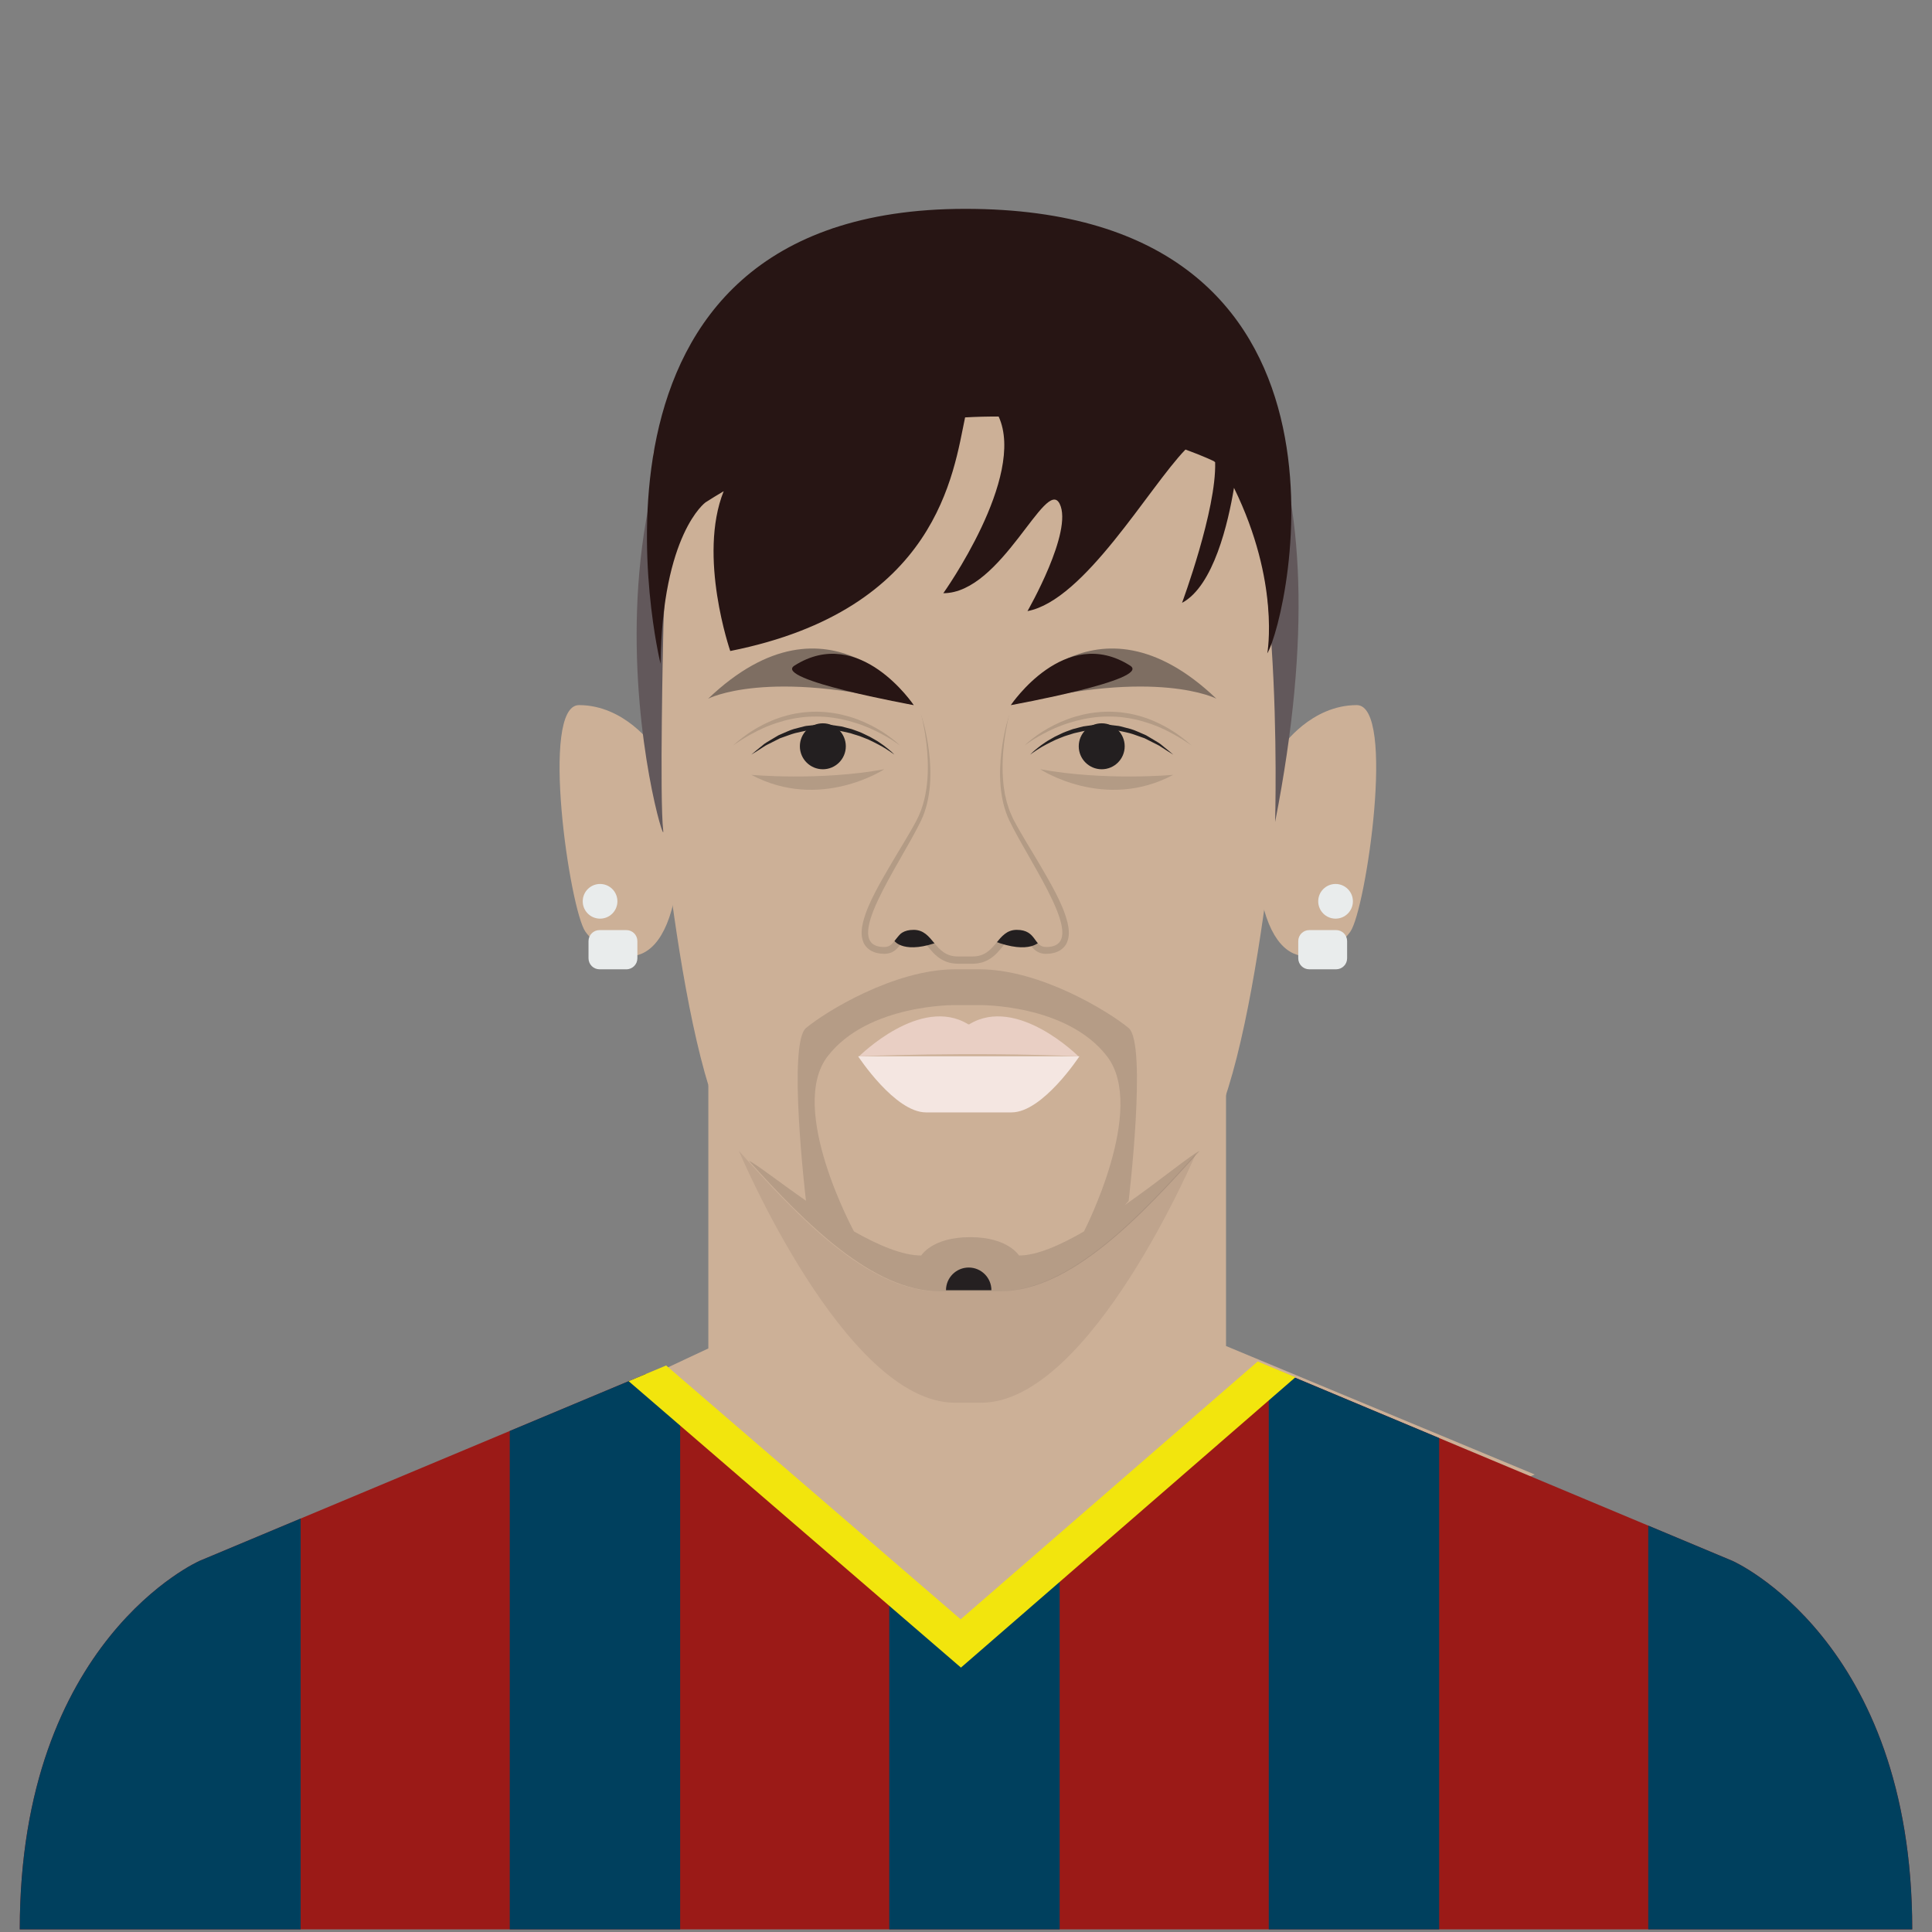 <?xml version="1.0" encoding="utf-8"?>
<!-- Generator: Adobe Illustrator 16.0.0, SVG Export Plug-In . SVG Version: 6.00 Build 0)  -->
<!DOCTYPE svg PUBLIC "-//W3C//DTD SVG 1.1//EN" "http://www.w3.org/Graphics/SVG/1.1/DTD/svg11.dtd">
<svg version="1.1" id="Layer_1" xmlns="http://www.w3.org/2000/svg" xmlns:xlink="http://www.w3.org/1999/xlink" x="0px" y="0px"
	 width="396.85px" height="396.851px" viewBox="0 0 396.85 396.851" enable-background="new 0 0 396.85 396.851"
	 xml:space="preserve">
	<rect x="0" y="0" width="396.85" height="396.851" fill="#808080" stroke="none"/>
	<defs>
	    <clipPath id="circle-clip">
	        <circle stroke="#000000" stroke-miterlimit="10" cx="200" cy="200" r="175" />
	    </clipPath>
	</defs>
<g>
	<rect width="400" height="400" class="player-bg" fill="rgba(0,0,0,0)"/>
	<polygon fill="#CCB097" points="315.246,302.87 200,352.479 87.088,304.354 145.5,276.979 145.5,222.897 251.836,222.897 
		251.836,276.482 	"/>
	<path fill="#BFA48D" d="M151.779,236.408c0,0,21.764,51.725,44.375,51.725h5.371c22.611,0,44.375-51.725,44.375-51.725H151.779z"/>
	<path fill="#CCB097" d="M263.707,149.918c0,0-5.371,72.923-17.523,86.49c-12.154,13.566-26.57,28.83-40.984,28.83h-12.436
		c-14.416,0-28.83-15.264-40.984-28.83c-12.154-13.567-17.525-86.49-17.525-86.49V92.823l32.855-33.635l53.025,2.261l40.18,35.473
		L263.707,149.918z"/>
	<path fill="#231F20" d="M194.316,265.025c0-2.574,2.09-4.663,4.664-4.663c2.576,0,4.664,2.089,4.664,4.663"/>
	<path fill="#E9CFC4" d="M221.512,216.971c0,0-12.627-12.595-22.424-6.564h-0.189c-9.799-6.03-22.424,6.564-22.424,6.564
		S199.09,215.999,221.512,216.971z"/>
	<path fill="#F4E6E1" d="M221.723,216.971c0,0-7.537,11.525-13.943,11.525s-5.465,0-5.465,0h-6.645c0,0,0.943,0-5.463,0
		s-13.943-11.525-13.943-11.525H221.723z"/>
	<path opacity="0.5" fill="#312D2E" d="M207.648,144.835c0,0,17.148-25.251,42.209-1.319
		C249.857,143.516,237.609,137.109,207.648,144.835z"/>
	<path fill="#231F20" d="M211.605,155.01c0,0,0.336-0.379,1.014-0.946c0.33-0.298,0.768-0.609,1.252-0.992
		c0.514-0.342,1.064-0.78,1.738-1.137c0.332-0.189,0.676-0.387,1.033-0.592c0.371-0.178,0.756-0.363,1.15-0.553
		c0.779-0.406,1.668-0.683,2.568-1.018c0.465-0.122,0.936-0.246,1.414-0.372l0.725-0.186l0.748-0.107
		c0.502-0.071,1.006-0.143,1.514-0.214l1.541-0.043c1.033-0.072,2.053,0.128,3.061,0.221c0.508,0.027,0.99,0.18,1.471,0.303
		c0.479,0.125,0.953,0.249,1.418,0.37c0.924,0.266,1.754,0.703,2.566,1.028c0.201,0.088,0.398,0.174,0.594,0.26
		c0.184,0.108,0.363,0.215,0.541,0.32c0.354,0.211,0.695,0.414,1.023,0.609c0.652,0.394,1.268,0.726,1.727,1.149
		c0.477,0.39,0.895,0.729,1.238,1.009c0.674,0.566,1.059,0.89,1.059,0.89s-0.428-0.267-1.176-0.733
		c-0.367-0.237-0.814-0.525-1.328-0.855c-0.492-0.359-1.137-0.617-1.795-0.967c-0.332-0.169-0.678-0.344-1.035-0.525
		c-0.178-0.091-0.359-0.183-0.545-0.276c-0.195-0.069-0.393-0.14-0.594-0.21c-0.809-0.261-1.633-0.619-2.523-0.854
		c-0.906-0.174-1.82-0.467-2.779-0.562c-0.963-0.075-1.934-0.259-2.916-0.177l-1.467,0.021c-0.486,0.063-0.969,0.126-1.447,0.188
		c-0.967,0.079-1.879,0.379-2.785,0.555c-0.871,0.306-1.754,0.499-2.533,0.843c-0.396,0.158-0.781,0.312-1.152,0.461
		c-0.361,0.176-0.711,0.345-1.047,0.508c-0.678,0.314-1.26,0.676-1.803,0.953c-0.516,0.322-0.982,0.582-1.338,0.838
		C212,154.695,211.605,155.01,211.605,155.01z"/>
	<path fill="#B39B85" d="M210.475,153.125c0,0,0.404-0.427,1.201-1.074c0.801-0.638,1.971-1.539,3.516-2.403
		c1.537-0.87,3.418-1.762,5.549-2.41c1.068-0.303,2.186-0.6,3.346-0.763c1.156-0.183,2.346-0.28,3.537-0.29
		c1.191,0.005,2.385,0.074,3.543,0.26c1.162,0.155,2.283,0.44,3.35,0.756c1.066,0.319,2.072,0.707,2.994,1.14
		c0.467,0.199,0.91,0.417,1.328,0.649c0.418,0.23,0.836,0.426,1.211,0.66c0.754,0.463,1.451,0.876,2.018,1.318
		c0.576,0.426,1.09,0.777,1.475,1.117c0.783,0.662,1.229,1.04,1.229,1.04s-0.488-0.321-1.342-0.883
		c-0.414-0.298-0.957-0.598-1.564-0.962c-0.6-0.378-1.324-0.716-2.082-1.137c-0.381-0.207-0.803-0.375-1.223-0.575
		c-0.422-0.203-0.865-0.39-1.332-0.556c-0.92-0.369-1.918-0.677-2.951-0.966c-1.039-0.28-2.129-0.498-3.244-0.646
		c-1.113-0.168-2.26-0.22-3.402-0.216c-1.143-0.003-2.287,0.079-3.402,0.244c-1.115,0.152-2.203,0.385-3.246,0.653
		c-1.033,0.298-2.037,0.59-2.961,0.951c-0.928,0.346-1.787,0.728-2.566,1.109c-1.557,0.769-2.818,1.494-3.662,2.064
		C210.938,152.764,210.475,153.125,210.475,153.125z"/>
	<circle fill="#231F20" cx="226.303" cy="153.293" r="4.719"/>
	<path fill="#B39B85" d="M213.678,158.012c0,0,13.189,8.682,27.322,1.145C241,159.156,227.059,160.449,213.678,158.012z"/>
	<path opacity="0.5" fill="#312D2E" d="M187.676,144.835c0,0-17.15-25.251-42.211-1.319
		C145.465,143.516,157.715,137.109,187.676,144.835z"/>
	<path fill="#231F20" d="M183.719,155.01c0,0-0.396-0.314-1.133-0.792c-0.355-0.256-0.822-0.516-1.338-0.838
		c-0.543-0.277-1.125-0.639-1.803-0.953c-0.334-0.163-0.684-0.332-1.045-0.508c-0.373-0.148-0.758-0.303-1.154-0.461
		c-0.779-0.344-1.662-0.537-2.531-0.843c-0.906-0.176-1.82-0.476-2.787-0.555c-0.479-0.062-0.961-0.125-1.445-0.188l-1.469-0.021
		c-0.982-0.082-1.953,0.102-2.914,0.177c-0.961,0.095-1.875,0.388-2.779,0.562c-0.891,0.234-1.715,0.593-2.525,0.854
		c-0.201,0.07-0.398,0.141-0.594,0.21c-0.184,0.094-0.365,0.186-0.545,0.276c-0.357,0.182-0.703,0.356-1.035,0.525
		c-0.658,0.35-1.301,0.607-1.795,0.967c-0.512,0.33-0.959,0.618-1.328,0.855c-0.748,0.467-1.176,0.733-1.176,0.733
		s0.387-0.323,1.061-0.89c0.344-0.28,0.76-0.619,1.238-1.009c0.457-0.424,1.072-0.756,1.725-1.149
		c0.328-0.195,0.67-0.398,1.023-0.609c0.178-0.105,0.359-0.212,0.541-0.32c0.195-0.086,0.395-0.172,0.594-0.26
		c0.812-0.325,1.645-0.763,2.566-1.028c0.467-0.121,0.939-0.245,1.42-0.37c0.48-0.123,0.961-0.275,1.471-0.303
		c1.006-0.093,2.027-0.293,3.059-0.221l1.541,0.043c0.508,0.071,1.014,0.143,1.514,0.214l0.748,0.107l0.725,0.186
		c0.479,0.126,0.951,0.25,1.416,0.372c0.898,0.335,1.789,0.611,2.568,1.018c0.395,0.189,0.777,0.375,1.148,0.553
		c0.357,0.205,0.703,0.402,1.033,0.592c0.674,0.356,1.227,0.795,1.738,1.137c0.486,0.383,0.922,0.694,1.252,0.992
		C183.383,154.631,183.719,155.01,183.719,155.01z"/>
	<path fill="#B39B85" d="M184.848,153.125c0,0-0.461-0.361-1.314-0.918c-0.846-0.57-2.107-1.296-3.664-2.064
		c-0.777-0.382-1.637-0.764-2.566-1.109c-0.924-0.361-1.926-0.653-2.959-0.951c-1.043-0.269-2.131-0.501-3.248-0.653
		c-1.115-0.165-2.258-0.247-3.402-0.244c-1.141-0.004-2.287,0.048-3.4,0.216c-1.117,0.148-2.207,0.366-3.244,0.646
		c-1.035,0.289-2.033,0.597-2.951,0.966c-0.467,0.166-0.912,0.353-1.332,0.556c-0.422,0.2-0.844,0.368-1.223,0.575
		c-0.76,0.421-1.484,0.759-2.084,1.137c-0.605,0.364-1.15,0.664-1.562,0.962c-0.855,0.562-1.344,0.883-1.344,0.883
		s0.447-0.378,1.229-1.04c0.387-0.34,0.9-0.691,1.477-1.117c0.566-0.442,1.262-0.855,2.016-1.318c0.375-0.234,0.793-0.43,1.211-0.66
		c0.418-0.232,0.861-0.45,1.33-0.649c0.92-0.433,1.926-0.82,2.992-1.14c1.066-0.315,2.188-0.601,3.352-0.756
		c1.156-0.186,2.35-0.255,3.541-0.26c1.191,0.01,2.381,0.107,3.539,0.29c1.16,0.163,2.275,0.46,3.346,0.763
		c2.129,0.648,4.012,1.54,5.547,2.41c1.545,0.864,2.715,1.766,3.516,2.403C184.445,152.698,184.848,153.125,184.848,153.125z"/>
	<circle fill="#231F20" cx="169.02" cy="153.293" r="4.719"/>
	<path fill="#B39B85" d="M181.645,158.012c0,0-13.189,8.682-27.322,1.145C154.322,159.156,168.266,160.449,181.645,158.012z"/>
	<path fill="#B39B85" d="M189.184,146.676c0,0,0.209,0.531,0.535,1.552c0.32,1.021,0.781,2.53,1.174,4.501
		c0.391,1.968,0.77,4.398,0.76,7.231c-0.025,2.807-0.352,6.12-1.889,9.378c-1.461,3.159-3.291,6.39-5.143,9.824
		c-0.922,1.718-1.846,3.486-2.705,5.312c-0.83,1.823-1.678,3.723-2.086,5.601c-0.203,0.913-0.236,1.873-0.01,2.359
		c0.104,0.237,0.25,0.335,0.473,0.472c0.146,0.041,0.258,0.121,0.461,0.139l0.271,0.056l0.318,0.012l0.16,0.008l0.08,0.004
		l0.039,0.003c0.127-0.004-0.127,0.009-0.082,0.005l0.412-0.041c0.043-0.024,0-0.035,0.014-0.023
		c0.025-0.023,0.061-0.04,0.098-0.059c0.145-0.094,0.402-0.42,0.734-0.898c0.332-0.469,0.795-1.062,1.434-1.532
		c0.631-0.483,1.408-0.781,2.119-0.9c0.367-0.081,0.709-0.099,1.053-0.115l0.26-0.013l0.338,0.021l0.42,0.034
		c0.307,0.034,0.852,0.166,1.217,0.299c0.352,0.161,0.725,0.312,1.021,0.533c1.27,0.846,1.975,1.898,2.678,2.684
		c0.691,0.824,1.336,1.361,2.064,1.627c0.363,0.141,0.768,0.197,1.199,0.213c0.479,0.021,1.113,0.003,1.662,0.006l0.855,0.002
		l0.428,0.001l0.213,0.001c0.117-0.004-0.098,0.006-0.057,0.003l0.053-0.003l0.107-0.008l0.426-0.028
		c0.145-0.009,0.301-0.017,0.35-0.047c0.158-0.061,0.297-0.043,0.488-0.142c0.729-0.265,1.373-0.803,2.064-1.627
		c0.701-0.785,1.406-1.838,2.678-2.684c0.615-0.427,1.395-0.707,2.15-0.821l0.564-0.048l0.141-0.01l0.07-0.005
		c0.061,0.001-0.033-0.006,0.152,0l0.209,0.012l0.422,0.024c0.129,0.005,0.379,0.053,0.562,0.083
		c0.408,0.056,0.762,0.191,1.127,0.317c0.359,0.167,0.715,0.346,1.031,0.59c0.639,0.47,1.098,1.064,1.434,1.53
		c0.334,0.479,0.592,0.805,0.734,0.897c0.15,0.088,0.203,0.143,0.715,0.104c1-0.064,1.299-0.26,1.525-0.675
		c0.225-0.485,0.191-1.444-0.012-2.357c-0.406-1.878-1.258-3.776-2.088-5.6c-0.857-1.826-1.781-3.595-2.703-5.312
		c-1.852-3.436-3.684-6.663-5.145-9.825l-0.137-0.296l-0.033-0.074l-0.049-0.117l-0.057-0.148l-0.225-0.59
		c-0.143-0.399-0.311-0.759-0.426-1.18c-0.217-0.841-0.49-1.663-0.582-2.456c-0.066-0.396-0.129-0.788-0.193-1.174
		c-0.033-0.389-0.064-0.771-0.098-1.149c-0.084-0.753-0.07-1.485-0.088-2.193c-0.008-2.834,0.371-5.265,0.762-7.232
		c0.393-1.971,0.854-3.479,1.174-4.501c0.328-1.021,0.537-1.552,0.537-1.552s-0.646,2.204-1.121,6.146
		c-0.227,1.967-0.385,4.377-0.203,7.099c0.062,0.679,0.096,1.382,0.227,2.09c0.055,0.355,0.109,0.716,0.166,1.082
		c0.084,0.357,0.17,0.721,0.256,1.088c0.145,0.751,0.422,1.438,0.643,2.172c0.115,0.363,0.318,0.75,0.477,1.13l0.256,0.577
		l0.064,0.145l0.016,0.037c0.01,0.021-0.023-0.059-0.002-0.008l0.037,0.068l0.146,0.277c1.574,2.968,3.57,6.09,5.551,9.487
		c0.996,1.698,2.006,3.459,2.969,5.32c0.951,1.876,1.875,3.824,2.449,6.114c0.133,0.579,0.248,1.178,0.266,1.845
		c0.045,0.644-0.047,1.398-0.336,2.155c-0.303,0.786-0.99,1.473-1.719,1.856c-0.363,0.161-0.729,0.331-1.125,0.395l-0.588,0.114
		l-0.41,0.029c-0.57,0.088-1.689,0.021-2.461-0.529c-0.781-0.533-1.158-1.149-1.482-1.56c-0.623-0.852-1.016-1.151-1.742-1.276
		c-0.094-0.012-0.117-0.042-0.268-0.048l-0.42-0.021l-0.211-0.011c0.15,0.004,0.021,0.004,0.047,0.006l-0.035,0.004l-0.068,0.009
		l-0.277,0.022c-0.352,0.066-0.662,0.163-0.975,0.389c-0.635,0.4-1.268,1.239-2.045,2.162c-0.75,0.912-1.84,1.971-3.266,2.493
		c-0.326,0.154-0.766,0.224-1.156,0.312c-0.225,0.05-0.355,0.054-0.494,0.064l-0.426,0.031l-0.107,0.008l-0.217,0.01l-0.213,0.001
		l-0.428,0.001l-0.855,0.002c-0.588-0.008-1.094,0.009-1.752-0.02c-0.705-0.027-1.443-0.141-2.143-0.41
		c-1.424-0.523-2.516-1.581-3.266-2.493c-0.775-0.922-1.408-1.762-2.045-2.163c-0.152-0.128-0.318-0.169-0.471-0.257
		c-0.076-0.038-0.123-0.029-0.184-0.056c-0.082-0.014-0.051-0.061-0.232-0.065l-0.42-0.037l-0.105-0.009l-0.053-0.005
		c0.039,0.002-0.162-0.01,0.074,0.002l-0.162,0.01c-0.217,0.01-0.436,0.015-0.617,0.061c-0.803,0.139-1.139,0.431-1.781,1.282
		c-0.324,0.41-0.701,1.025-1.482,1.559c-0.199,0.121-0.412,0.229-0.635,0.326c-0.252,0.084-0.557,0.162-0.783,0.195l-0.412,0.031
		c0.012,0.001-0.275,0.013-0.184,0.006l-0.064-0.004l-0.125-0.008l-0.252-0.018l-0.504-0.039l-0.533-0.112
		c-0.348-0.054-0.727-0.226-1.088-0.387c-0.729-0.384-1.414-1.068-1.717-1.854c-0.291-0.757-0.381-1.511-0.336-2.154
		c0.018-0.666,0.133-1.265,0.266-1.844c0.57-2.29,1.498-4.237,2.447-6.112c0.965-1.861,1.975-3.623,2.971-5.321
		c1.979-3.397,3.977-6.518,5.551-9.488c1.541-2.89,2.072-5.95,2.283-8.659c0.182-2.723,0.023-5.132-0.203-7.099
		C189.83,148.88,189.184,146.676,189.184,146.676z"/>
	<path fill="#CCB097" d="M263.434,153.293c0,0,5.832-8.458,15.254-8.458c8.104,0,1.885,42.02-1.318,46.542
		c-3.205,4.521-15.641,12.248-18.844-9.986l1.695-28.098H263.434z"/>
	<path fill="#CCB097" d="M134.186,153.293c0,0-5.83-8.458-15.254-8.458c-8.102,0-1.885,42.02,1.318,46.542
		c3.205,4.521,15.641,12.248,18.844-9.986l-1.695-28.098H134.186z"/>
	<path opacity="0.15" fill="#312D2E" d="M231.035,247.541l0.797-0.851c0,0,3.85-32.325,0-35.526
		c-3.961-3.298-18.082-12.061-30.672-12.061h-4.926c-12.59,0-26.711,8.763-30.672,12.061c-3.787,3.148-0.125,34.473-0.006,35.479
		c-5.721-3.988-10.348-7.638-11.723-8.207c11.76,13.016,25.459,26.803,39.158,26.803h12.438c14.414,0,28.83-15.264,40.982-28.83
		C244.818,237.066,238.434,242.369,231.035,247.541z M199.33,254.125h-0.119c-7.727,0-9.986,3.769-9.986,3.769
		c-3.84,0-8.805-2.11-13.807-4.944l0,0c0,0-13.705-25.203-5.412-35.979c8.289-10.775,26.229-10.518,26.229-10.518h4.926
		c0,0,17.938-0.258,26.229,10.518c8.289,10.772-4.729,35.967-4.736,35.979c-4.938,2.864-9.723,4.944-13.338,4.944
		C209.314,257.894,207.055,254.125,199.33,254.125z"/>
	<path fill="#62585B" d="M136.232,130.512c0,0-0.768,33.661,0,40.123c0.77,6.463-26.678-86.2,34.725-123.696
		c0,0,121.109-31.865,90.961,121.905c0,0,2.072-69.803-12.061-79.978c0,0-51.631-25.438-104.393,8.479
		C145.465,97.346,136.574,103.756,136.232,130.512z"/>
	<path fill="#271514" d="M207.648,144.835c0,0,11.086-16.646,24.498-8.103C236.668,139.612,207.648,144.835,207.648,144.835z"/>
	<path fill="#271514" d="M187.676,144.835c0,0-11.086-16.646-24.498-8.103C158.654,139.612,187.676,144.835,187.676,144.835z"/>
	<path fill="#271514" d="M260.311,134.213c0,0,2.686-14.547-6.84-34.006c-1.174,7.093-4.17,20.17-10.668,23.621
		c0,0,7.092-19.113,6.797-28.877c-0.098-0.078-0.195-0.162-0.295-0.236c0,0-2.07-1.019-5.799-2.375
		c-7.5,7.737-20.734,31-32.453,33.184c0,0,9.447-16.393,6.607-22.046c-2.838-5.653-11.883,18.372-23.896,18.372
		c0,0,17.053-23.867,11.367-36.289c-2.242-0.014-4.543,0.044-6.893,0.174c-2.385,11.293-5.613,39.488-48.238,47.986
		c0,0-6.719-19.429-1.35-32.822c-1.244,0.736-2.492,1.495-3.738,2.297c0,0-8.891,6.41-9.232,33.166c0,0-0.768-6.463,0,0
		c0,0-22.928-93.464,62.592-93.464C283.793,42.897,264.801,126.603,260.311,134.213z"/>
	<path fill="#231F20" d="M183.719,193.277c0,0,1.979,2.941,9.609,0l-4.805-5.768L183.719,193.277z"/>
	<path fill="#231F20" d="M213.678,193.277c0,0-1.979,2.941-9.609,0l4.805-5.768L213.678,193.277z"/>
	<path fill="#CCB097" d="M189.184,146.676c0,0,4.334,12.857,0,21.901c-4.336,9.046-16.771,25.948-7.537,25.948
		c2.637,0,1.883-3.525,6.029-3.525c4.145,0,4.168,5.465,9.057,5.465h3.064c4.889,0,4.91-5.465,9.057-5.465s3.393,3.525,6.029,3.525
		c9.234,0-3.203-16.902-7.537-25.948c-4.334-9.044,0-21.901,0-21.901"/>
	<circle fill="#E9ECEC" cx="274.336" cy="185.137" r="3.562"/>
	<path fill="#E9ECEC" d="M276.709,196.843c0,1.249-1.012,2.261-2.262,2.261h-5.512c-1.25,0-2.262-1.012-2.262-2.261v-3.534
		c0-1.248,1.012-2.261,2.262-2.261h5.512c1.25,0,2.262,1.013,2.262,2.261V196.843z"/>
	<circle fill="#E9ECEC" cx="123.26" cy="185.137" r="3.562"/>
	<path fill="#E9ECEC" d="M120.887,196.843c0,1.249,1.014,2.261,2.262,2.261h5.514c1.25,0,2.26-1.012,2.26-2.261v-3.534
		c0-1.248-1.01-2.261-2.26-2.261h-5.514c-1.248,0-2.262,1.013-2.262,2.261V196.843z"/>
	<path fill="#9B1A17" d="M262.037,281.325l93.824,39.292c0,0,36.928,16.228,36.928,75.697H4.061
		c0-59.47,36.928-75.697,36.928-75.697l91.684-38.394l65.32,56.416L262.037,281.325z"/>
	<polyline fill="none" points="356.066,396.878 356.066,321.175 259.562,280.762 198.541,333.729 136.844,280.603 44.256,319.249 
		44.256,396.872 	"/>
	<g>
		<defs>
			<path id="SVGID_27_" d="M262.037,281.325l93.824,39.292c0,0,36.928,16.228,36.928,75.697H4.061
				c0-59.47,36.928-75.697,36.928-75.697l91.684-38.394l65.32,56.416L262.037,281.325z"/>
		</defs>
		<clipPath id="SVGID_2_">
			<use xlink:href="#SVGID_27_"  overflow="visible"/>
		</clipPath>
		<g clip-path="url(#SVGID_2_)">
			<rect x="182.662" y="273.312" fill="#00405E" width="35" height="138.17"/>
		</g>
		<g clip-path="url(#SVGID_2_)">
			<rect x="104.709" y="273.312" fill="#00405E" width="35" height="138.17"/>
		</g>
		<g clip-path="url(#SVGID_2_)">
			<rect x="-2.574" y="273.312" fill="#00405E" width="64.33" height="138.17"/>
		</g>
		<g clip-path="url(#SVGID_2_)">
			<rect x="338.566" y="273.312" fill="#00405E" width="58.271" height="138.17"/>
		</g>
		<g clip-path="url(#SVGID_2_)">
			<rect x="260.615" y="273.312" fill="#00405E" width="35" height="138.17"/>
		</g>
	</g>
	<g>
		<defs>
			<polyline id="SVGID_29_" points="354.854,395.771 354.854,320.068 258.35,279.655 197.328,332.622 136.832,280.48 
				43.043,319.757 43.043,395.766 			"/>
		</defs>
		<clipPath id="SVGID_4_">
			<use xlink:href="#SVGID_29_"  overflow="visible"/>
		</clipPath>
		<g clip-path="url(#SVGID_4_)">
			<polygon fill="#F2E50D" points="197.387,342.538 119.221,275.167 129.014,263.806 197.352,322.706 265.189,263.822 
				275.021,275.15 			"/>
		</g>
	</g>
</g>
</svg>
